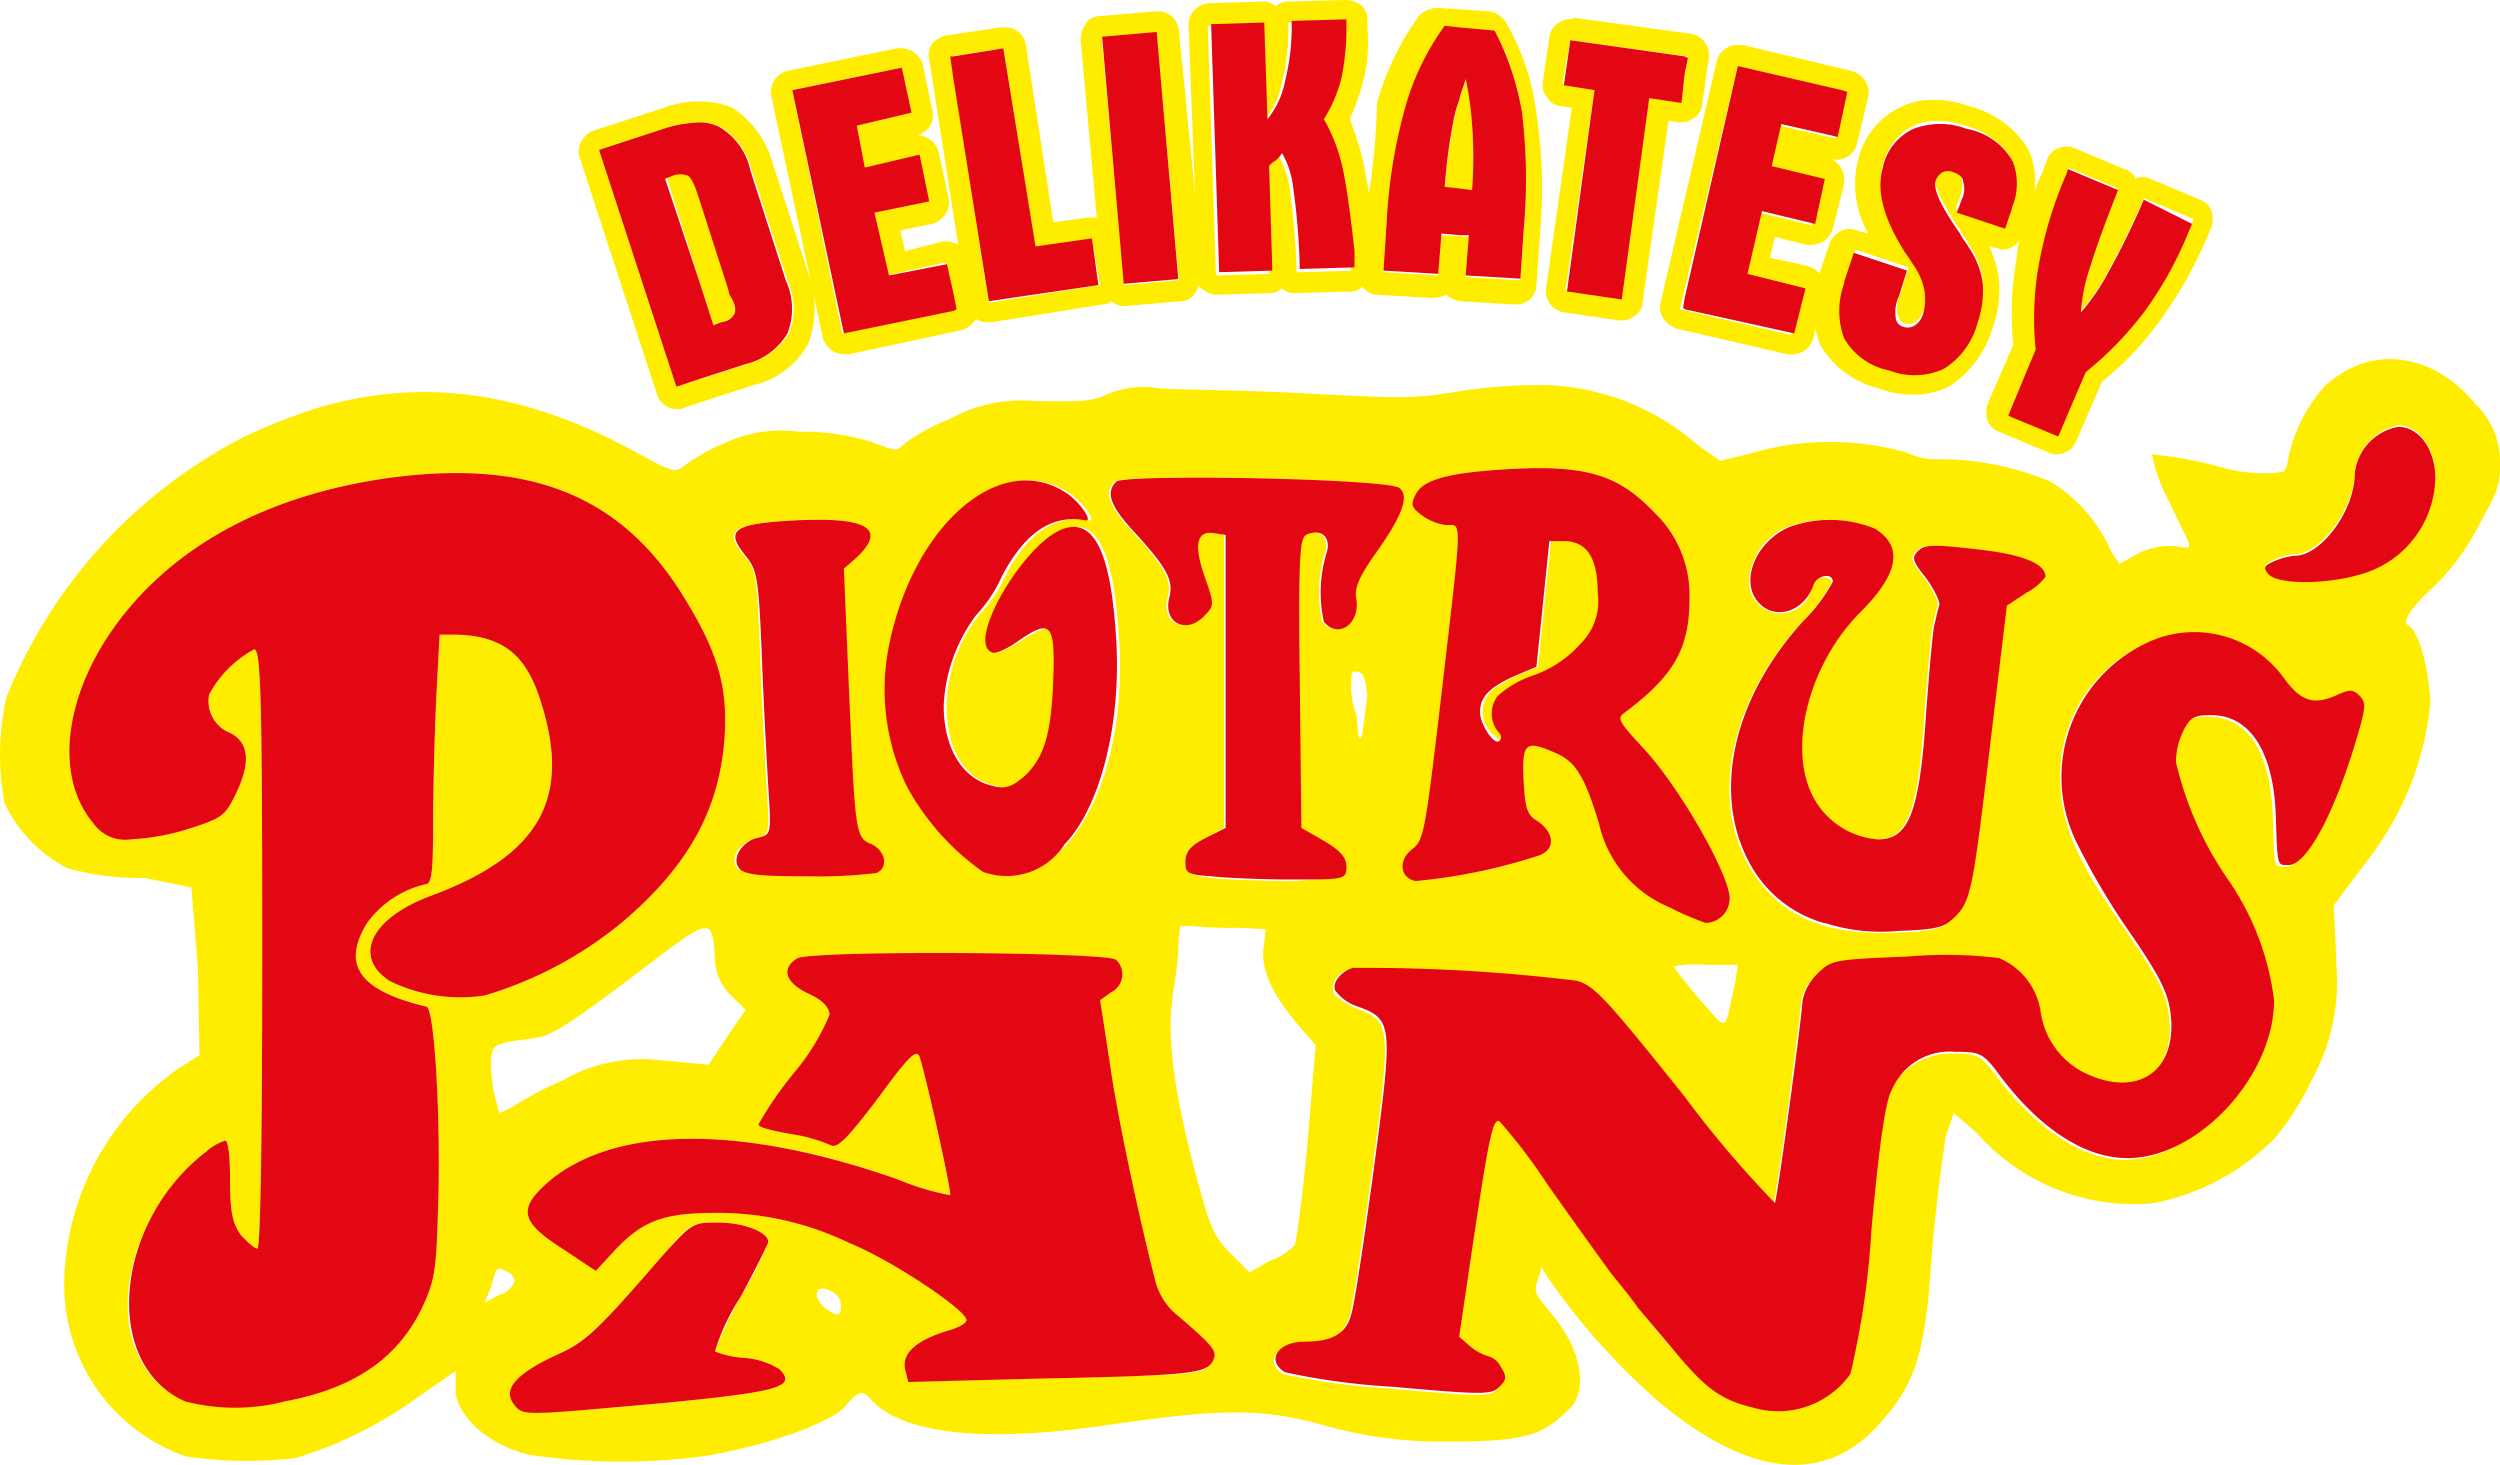 <svg xmlns="http://www.w3.org/2000/svg" width="100" height="58.593" viewBox="0 0 100 58.593"><defs><style>.a,.c{fill:#ffed00;}.a,.b{fill-rule:evenodd;}.b,.d{fill:#e30613;}</style></defs><g transform="translate(-634.509 -193.673)"><path class="a" d="M7.214,66.175a7.257,7.257,0,0,1-4.832-7.023,10.661,10.661,0,0,1,4.51-8.441l.9-.58-.064-3.479-.258-3.222L5.6,43.044a10.6,10.6,0,0,1-3.093-.387A5.706,5.706,0,0,1,0,40.08a10.56,10.56,0,0,1,.064-4.252A20.154,20.154,0,0,1,9.6,25.39a23.823,23.823,0,0,1,2.964-1.16c4.446-1.289,8.569-.515,12.951,1.933,1.289.709,1.353.644,1.675.387a7.824,7.824,0,0,1,1.611-.9,5.354,5.354,0,0,1,2.964-.451,9.136,9.136,0,0,1,2.835.387c1.1.387,1.031.451,1.417.064a8.363,8.363,0,0,1,1.8-.966,5.866,5.866,0,0,1,3.415-.709c1.611,0,2.126.064,2.835-.258a3.6,3.6,0,0,1,2.062-.258c.644.064,3.222.064,5.606.193,3.866.193,4.575.258,6.379-.064a21.873,21.873,0,0,1,3.157-.258,9.69,9.69,0,0,1,6.508,2.448l.838.58,1.1-.258a11.288,11.288,0,0,1,6.379-.064,2.571,2.571,0,0,0,1.353.258,11.58,11.58,0,0,1,4.381.9,6.123,6.123,0,0,1,2.448,2.835l.322.451.58-.322a2.765,2.765,0,0,1,1.546-.387c.9.064.9.451-.193-1.869a6.586,6.586,0,0,1-.644-1.8,17.224,17.224,0,0,1,2.771.515,6.012,6.012,0,0,0,2.448.193.4.4,0,0,0,.193-.322,6.3,6.3,0,0,1,1.482-3.093c1.869-1.74,4.381-1.353,6.057.709a3.142,3.142,0,0,1,.966,2.126c.064,1.224-.193,1.482-.838,2.706a9.224,9.224,0,0,1-2,2.642c-.9.838-1.031,1.289-.838,1.353.515.322.838,1.933.9,3.093a12.265,12.265,0,0,1-2.513,6.314l-1.353,1.8.129,2.835a8.135,8.135,0,0,1-1.031,4.188,10.239,10.239,0,0,1-1.482,2.32,9.333,9.333,0,0,1-4.832,2.577,8.373,8.373,0,0,1-7.087-2.835l-.9-.773-.322.966c-.129.838-.451,3.157-.58,5.026-.258,3.866-.709,4.961-2.191,6.572-2.126,2.255-5.026,2-8.569-.9a26.4,26.4,0,0,1-4.575-5.09c-.387-.58-.193-.515-.322-.129-.258.709-.258.709.387,1.482,1.289,1.482,1.546,3.093.838,3.866-1.031,1.031-1.611,1.353-4.9,1.353a17.674,17.674,0,0,1-5.155-.709c-2.384-.644-4.059-.58-8.183,0-4.961.773-8.441.451-9.729-.966-.322-.387-.515-.387-1.031.258-.644.709-3.286,1.611-5.67,2a25.247,25.247,0,0,1-7.023-.064c-1.482-.387-2.706-1.353-2.9-2.448v-.9l-1.482,1.031a16.543,16.543,0,0,1-4.9,2.448,16.6,16.6,0,0,1-4.446-.064ZM26.35,64.049C30.989,63.6,31.7,63.4,30.989,62.7a3.036,3.036,0,0,0-1.417-.451,3.809,3.809,0,0,1-1.16-.258A14.213,14.213,0,0,1,29.443,59.8a14.994,14.994,0,0,0,1.1-2.191c0-.387-.966-.773-2-.773-1.1,0-1.1,0-2.255,1.353-2.513,2.9-3.028,3.35-4.188,3.93-1.8.838-2.255,1.482-1.611,2.126.322.258.773.258,5.863-.193Zm46.326-.258c1.031-.515,1.289-1.16,1.869-6.572a33.706,33.706,0,0,1,.838-5.67A2.848,2.848,0,0,1,77.9,50.067c.966,0,1.1.064,1.611.709,1.675,2.255,3.544,3.544,5.283,3.544,2.835,0,5.863-3.286,5.863-6.314a10.509,10.509,0,0,0-1.8-4.768,13.753,13.753,0,0,1-2.126-4.768,2.933,2.933,0,0,1,.322-1.289c.258-.515.451-.58,1.1-.58,1.611,0,2.513,1.482,2.577,4.124.064,1.933,0,1.869.515,1.869.709,0,1.74-2.062,2.706-5.026.387-1.289.387-1.482.129-1.74s-.387-.258-.838-.064c-.966.451-1.482.322-2.191-.644a4.341,4.341,0,0,0-5.606-1.353,5.748,5.748,0,0,0-3.222,5.283c0,1.74.58,3.157,2.448,5.863,1.611,2.32,1.869,2.9,1.933,3.995.064,2-1.353,2.9-3.222,2.126a3.233,3.233,0,0,1-2-2.513A2.643,2.643,0,0,0,79.7,46.33a17.422,17.422,0,0,0-3.608-.064c-3.028.129-3.093.129-3.673.709a1.838,1.838,0,0,0-.58,1.1c0,.451-.966,7.732-1.1,8.054,0,.064-1.611-1.8-3.608-4.252-3.093-3.866-3.608-4.446-4.317-4.639a83.467,83.467,0,0,0-8.956-.515.75.75,0,0,0-.709.9c.064.193.515.451.9.644,1.417.515,1.417.709.644,6.508-.387,2.771-.773,5.412-.9,5.8-.258.773-.773,1.1-1.869,1.1s-1.546.773-.773,1.224a29.142,29.142,0,0,0,4.317.58c3.608.322,3.995.322,4.252,0,.258-.258.258-.387.064-.773a.817.817,0,0,0-.515-.451,1.96,1.96,0,0,1-.709-.387l-.387-.451.451-3.093c.773-5.219.9-5.67,1.16-5.606a21.679,21.679,0,0,1,1.869,2.448c.9,1.289,2.062,2.964,2.577,3.608.515.709,1.031,1.353,1.1,1.417a20.53,20.53,0,0,0,3.286,3.544,4.317,4.317,0,0,0,4.059.064Zm-61.468.193c2.771-.515,4.575-1.74,5.541-3.866.451-.966.515-1.482.58-3.737.129-3.479-.129-8.054-.451-8.183-2.706-.644-3.415-1.675-2.384-3.35a4.02,4.02,0,0,1,2.32-1.546c.258,0,.322-.387.322-2.513,0-1.417.064-3.673.129-5.026l.129-2.448H18.1c1.869.064,2.771.838,3.35,2.706,1.224,3.866-.064,6.121-4.381,7.732-2.448.9-3.157,2.448-1.675,3.415a6.441,6.441,0,0,0,3.8.58,15.6,15.6,0,0,0,5.541-2.964c2.642-2.255,3.866-4.51,4.059-7.41.129-2.062-.322-3.479-1.74-5.734C24.61,27.774,21.066,26.356,15.719,27c-4.639.58-8.376,2.384-10.824,5.348s-3.028,6.508-1.353,8.5a1.551,1.551,0,0,0,1.546.644,9.022,9.022,0,0,0,2.384-.451c1.224-.387,1.353-.515,1.74-1.289q.966-1.933-.193-2.513A1.356,1.356,0,0,1,8.18,35.7a4.405,4.405,0,0,1,1.8-1.8c.258,0,.322,1.675.322,11.984,0,7.216-.064,11.984-.193,11.984s-.387-.258-.644-.515c-.322-.451-.451-.838-.451-2.191,0-.9-.064-1.611-.193-1.611A2.028,2.028,0,0,0,8.051,54c-2.513,1.933-3.737,5.477-2.835,7.861.9,2.126,2.448,2.706,5.992,2.126Zm35.824-1.1c.773-.064,1.16-.193,1.289-.515.193-.387.129-.515-1.611-2A2.706,2.706,0,0,1,46,59.087c-.58-2.255-1.482-6.379-1.8-8.634l-.387-2.513.451-.322a.8.8,0,0,0,.193-1.289c-.322-.322-12.178-.387-12.757-.064-.644.387-.515.966.451,1.417.58.258.838.58.838.838a8.832,8.832,0,0,1-1.417,2.32A14.5,14.5,0,0,0,30.151,52.9a3.644,3.644,0,0,0,1.289.387,6.407,6.407,0,0,1,1.611.451c.258.129.644-.258,1.869-1.869,1.224-1.675,1.546-2,1.675-1.675.258.773,1.289,5.477,1.224,5.541a10.671,10.671,0,0,1-2.126-.644c-6.443-2.255-11.533-2.126-14.111.258-1.031.966-.9,1.482.709,2.513l1.353.9.773-.838c1.1-1.16,1.933-1.482,3.995-1.482a12.058,12.058,0,0,1,5.412,1.224c1.611.644,4.51,2.577,4.639,3.028.064.129-.258.322-.709.451q-1.933.58-1.74,1.546l.129.515,4.9-.129c2.706-.064,5.412-.129,5.992-.193Zm-13.6-2.9c-.193-.515-.838-.58-.9-.451s-.129.258.193.644c.644.515.773.387.709-.193Zm-13.08-.709c.064-.129.064-.258-.193-.451-.515-.258-.451-.258-.709.58l-.258.644.58-.322a.89.89,0,0,0,.58-.451Zm31.249-1.546c.064-.129.322-2,.515-4.124l.322-3.866-.773-.9c-.966-1.16-1.482-2.191-1.289-3.157l.064-.58-1.031-.064a15.193,15.193,0,0,1-1.869-.064h-.515l-.064.515a12.883,12.883,0,0,1-.193,1.933c-.193,1.289-.322,2.835.773,7.087.644,2.448.773,2.835,1.482,3.544l.773.773.773-.451a2.534,2.534,0,0,0,1.031-.644ZM22.291,51.162a6.29,6.29,0,0,1,3.8-.838l2.062.193.773-1.16.709-1.031-.515-.515a2.069,2.069,0,0,1-.709-1.546c-.129-1.8-.129-1.675-3.608.966-2.32,1.74-2.9,2.062-3.415,2.191-.387.064-.966.129-1.289.193-.58.129-.644.258-.644.9a5.367,5.367,0,0,0,.193,1.418l.129.515.451-.193a13.827,13.827,0,0,1,2.062-1.1Zm46.906-3.8.129-.838H68.1a5.311,5.311,0,0,0-1.353.064s.322.451.966,1.224c1.289,1.417,1.031,1.482,1.482-.451ZM77.96,44.59c.644-.644.709-1.1,1.482-7.6l.58-4.832.773-.515A2.146,2.146,0,0,0,81.568,31c0-.515-.9-.9-2.771-1.1-1.675-.193-2.062-.193-2.32.064s-.258.387.322,1.1c.322.451.58.966.515,1.1-.064.193-.129.515-.193.773s-.193,1.74-.322,3.415c-.258,4.124-.709,5.155-1.933,5.155a3.2,3.2,0,0,1-2.642-1.8c-.966-2-.064-5.283,1.933-7.281,1.546-1.546,1.74-2.642.58-3.35A4.762,4.762,0,0,0,71.323,29a2.492,2.492,0,0,0-1.546,2.062,1.267,1.267,0,0,0,2.513.322c.129-.387.773-.515.773-.129A6.664,6.664,0,0,1,71.9,32.8c-2.835,3.093-3.673,6.894-2.191,9.665,1.1,2,2.964,2.9,5.863,2.771,1.675-.064,1.933-.129,2.384-.644Zm-9.343,0A.808.808,0,0,0,69,43.882c0-.966-2.062-4.575-3.544-6.121-.838-.9-.966-1.1-.709-1.289,2-1.482,2.642-2.577,2.642-4.575a4.572,4.572,0,0,0-1.417-3.479C64.622,27,63.4,26.55,60.5,26.678c-2.577.129-3.737.387-4.059,1.031-.193.387-.193.515.258.838a2.041,2.041,0,0,0,.966.387c.644,0,.644-.451-.193,6.765-.644,5.477-.709,5.863-1.16,6.185-.58.451-.515,1.16.129,1.289A22.749,22.749,0,0,0,61.4,42.142c.644-.258.58-.9-.064-1.353-.451-.258-.515-.515-.58-1.675-.064-1.482.064-1.611,1.353-1.031.709.322,1.1.9,1.675,2.835a5.018,5.018,0,0,0,2.835,3.222c1.353.773,1.418.773,2,.451Zm-9.149-7.345c.193.193.387.322.451.258s0-.193-.129-.322a1.156,1.156,0,0,1,0-1.417,4.026,4.026,0,0,1,1.482-.838,4.586,4.586,0,0,0,1.869-1.289,2.374,2.374,0,0,0,.644-2c0-1.417-.451-2.062-1.353-2.062h-.58l-.258,2.513L61.336,34.6l-.773.322a5.459,5.459,0,0,0-1.1.644,1.2,1.2,0,0,0,0,1.675ZM53.6,42.593c0-.387-.258-.644-.9-1.031l-.9-.515-.064-5.8c-.064-5.026,0-5.8.258-5.928.58-.258.966.064.838.644A5.437,5.437,0,0,0,52.7,32.8c.58.709,1.482.064,1.289-.966-.064-.387.129-.838.709-1.675,1.16-1.611,1.417-2.384,1.031-2.706-.387-.387-11.018-.58-11.34-.258-.451.451-.193,1.031.773,2.062,1.224,1.353,1.546,1.869,1.353,2.577-.258,1.031.709,1.482,1.417.709.387-.387.387-.451,0-1.546q-.677-1.933.387-1.74l.451.064V41.047l-.709.387c-.644.322-.838.58-.838.966,0,.451.129.515,1.031.644.58.064,2,.129,3.222.129,2.126-.129,2.126-.129,2.126-.58Zm-18.814.258c.515-.193.387-.9-.193-1.16-.644-.258-.644-.451-.9-6.443L33.5,30.673l.515-.451c1.16-1.16.387-1.611-2.384-1.482-2.513.129-2.9.387-2.062,1.417.515.58.515.773.644,3.866.064,1.8.193,4.188.258,5.283.129,2,.129,2-.387,2.126-.709.193-1.1.838-.773,1.224.193.193.838.322,2.706.322a19.6,19.6,0,0,0,2.771-.129Zm6.508-.193c2.191-1.16,3.544-4.768,3.286-9.085-.193-3.415-.838-4.9-2.062-4.51-1.611.451-3.995,4.639-2.9,4.961.129.064.58-.193,1.031-.451,1.289-.838,1.482-.709,1.417,1.353-.064,2.255-.322,3.222-1.1,3.995-.515.515-.709.58-1.289.451-1.289-.258-2-1.482-2-3.222a6.064,6.064,0,0,1,1.289-3.608A5.735,5.735,0,0,0,40.009,31c.9-1.74,2-2.513,3.35-2.255.322.064-.258-.773-.773-1.1-1.417-.9-3.028-.58-4.575.966a9.792,9.792,0,0,0-2.577,5.155A8.456,8.456,0,0,0,37.625,41.5c1.417,1.482,2.448,1.8,3.673,1.16Zm13.208-6.894c-.064-.644-.129-.966-.451-.966-.193-.064-.193.129-.193.515a3.034,3.034,0,0,0,.193,1.16c.064.193.064,1.482.258.773.064-.451.129-.966.193-1.482Zm39.625-4.9A4.164,4.164,0,0,0,97.225,27c0-1.1-.644-2.062-1.482-2.062A2.2,2.2,0,0,0,94,26.807c0,1.417-1.353,3.286-2.384,3.286a2.228,2.228,0,0,0-.773.193c-.451.193-.515.258-.322.515C90.846,31.317,92.779,31.317,94.132,30.866Z" transform="translate(634.697 185.744)"/><path class="b" d="M22.019,65.739c-.644-.644-.193-1.289,1.611-2.126,1.16-.515,1.675-1.031,4.188-3.93,1.224-1.353,1.224-1.353,2.255-1.353s2,.387,2,.773c0,.064-.515,1.1-1.1,2.191a8.3,8.3,0,0,0-1.031,2.191,3.809,3.809,0,0,0,1.16.258,3.036,3.036,0,0,1,1.417.451c.709.709,0,.9-4.639,1.353-5.09.451-5.541.515-5.863.193Zm49.483,0c-1.353-.322-1.933-.773-3.222-2.32-.709-.838-1.353-1.611-1.417-1.675-.064-.129-.58-.773-1.1-1.417-.515-.709-1.675-2.32-2.577-3.608a21.68,21.68,0,0,0-1.869-2.448c-.258-.064-.387.387-1.16,5.606L59.711,62.9l.451.387a1.96,1.96,0,0,0,.709.387.817.817,0,0,1,.515.451c.258.387.193.515-.064.773-.322.322-.644.322-4.252,0a27.677,27.677,0,0,1-4.317-.58c-.773-.451-.322-1.224.773-1.224s1.675-.322,1.869-1.1c.129-.387.515-2.964.9-5.8.773-5.8.773-5.992-.644-6.508a1.786,1.786,0,0,1-.9-.644c-.129-.322.258-.773.709-.9a69.577,69.577,0,0,1,8.956.515c.709.193,1.224.773,4.317,4.639a42.527,42.527,0,0,0,3.608,4.252c.129-.387,1.1-7.6,1.1-8.054a2.029,2.029,0,0,1,.58-1.1c.58-.58.644-.58,3.673-.709a17.423,17.423,0,0,1,3.608.064,2.759,2.759,0,0,1,1.675,2.191,3.233,3.233,0,0,0,2,2.513c1.869.773,3.286-.129,3.222-2.126-.064-1.1-.322-1.675-1.933-3.995a28.636,28.636,0,0,1-1.8-3.093A5.934,5.934,0,0,1,87.095,35.2,4.412,4.412,0,0,1,92.7,36.551c.709.966,1.224,1.1,2.191.644.451-.193.58-.193.838.064s.258.451-.129,1.74c-.9,3.028-2,5.026-2.706,5.026-.451,0-.451.129-.515-1.869-.064-2.642-1.031-4.124-2.577-4.124-.644,0-.838.064-1.1.58a2.933,2.933,0,0,0-.322,1.289,13.753,13.753,0,0,0,2.126,4.768,10.777,10.777,0,0,1,1.8,4.768c0,3.028-3.028,6.314-5.863,6.314-1.74,0-3.608-1.224-5.283-3.544-.515-.644-.644-.709-1.611-.709a2.506,2.506,0,0,0-2.513,1.482c-.258.387-.515,2.126-.838,5.67a33.107,33.107,0,0,1-.838,5.734A3.539,3.539,0,0,1,71.5,65.739ZM8.746,65.481a8,8,0,0,0,3.995,0c2.771-.515,4.575-1.74,5.541-3.866.451-.966.515-1.482.58-3.737.129-3.479-.129-8.054-.451-8.183C15.7,49.051,15,48.02,16.027,46.345a4.02,4.02,0,0,1,2.32-1.546c.258,0,.322-.387.322-2.513,0-1.417.064-3.673.129-5.026l.129-2.448h.709c1.869.064,2.771.838,3.35,2.706,1.224,3.866-.064,6.121-4.381,7.732-2.448.9-3.157,2.448-1.675,3.415a6.441,6.441,0,0,0,3.8.58,15.6,15.6,0,0,0,5.541-2.964c2.642-2.255,3.866-4.51,4.059-7.41.129-2.062-.322-3.479-1.74-5.734-2.448-3.866-5.992-5.283-11.34-4.639-4.639.58-8.376,2.384-10.824,5.348S3.4,40.353,5.073,42.35a1.551,1.551,0,0,0,1.546.644A9.023,9.023,0,0,0,9,42.543c1.224-.387,1.353-.515,1.74-1.289q.966-1.933-.193-2.513A1.356,1.356,0,0,1,9.712,37.2a4.4,4.4,0,0,1,1.8-1.8c.258,0,.322,1.675.322,11.984,0,7.216-.064,11.984-.193,11.984s-.387-.258-.644-.515c-.322-.451-.451-.838-.451-2.191,0-.9-.064-1.611-.193-1.611a2.027,2.027,0,0,0-.773.451C5.911,58.329,5.4,64,8.746,65.481Zm28.8-1.289.129.515,4.9-.129c6.25-.129,7.023-.193,7.281-.709.193-.387.129-.515-1.611-2a2.706,2.706,0,0,1-.709-1.289c-.58-2.255-1.482-6.379-1.8-8.634l-.387-2.513.451-.322a.8.8,0,0,0,.193-1.289c-.322-.322-12.178-.387-12.757-.064-.644.387-.515.966.451,1.417.58.258.838.58.838.838a8.832,8.832,0,0,1-1.417,2.32A14.505,14.505,0,0,0,31.683,54.4c0,.129.58.258,1.289.387a6.408,6.408,0,0,1,1.611.451c.258.129.644-.258,1.869-1.869,1.224-1.675,1.546-2,1.675-1.675.258.773,1.289,5.412,1.224,5.541a10.673,10.673,0,0,1-2.126-.644c-6.443-2.255-11.533-2.126-14.111.258-1.031.966-.9,1.482.709,2.513l1.353.9.773-.838c1.1-1.16,1.933-1.482,3.995-1.482a12.058,12.058,0,0,1,5.412,1.224c1.611.644,4.51,2.577,4.639,3.028.064.129-.258.322-.709.451q-1.933.58-1.74,1.546Zm36.79-17.848a7.315,7.315,0,0,0,2.9.322c1.611-.064,1.869-.129,2.32-.58.644-.644.709-1.1,1.482-7.6l.58-4.832.773-.515a2.146,2.146,0,0,0,.773-.644c0-.515-.9-.9-2.771-1.1-1.675-.193-2.062-.193-2.32.064s-.258.387.322,1.1c.322.451.58.966.515,1.1-.064.193-.129.515-.193.773s-.193,1.74-.322,3.415c-.258,4.124-.709,5.155-1.933,5.155a3.2,3.2,0,0,1-2.642-1.8c-.966-2-.064-5.283,1.933-7.281,1.546-1.546,1.74-2.642.58-3.35a4.762,4.762,0,0,0-3.415-.064c-1.353.58-2,2.191-1.224,3.028.644.709,1.8.387,2.191-.709.129-.387.773-.515.773-.129a6.664,6.664,0,0,1-1.16,1.546c-2.835,3.093-3.673,6.894-2.191,9.665a4.886,4.886,0,0,0,3.028,2.448Zm-6.25-.644a12.294,12.294,0,0,0,1.482.644.991.991,0,0,0,.966-.966c0-.966-2.062-4.575-3.544-6.121-.838-.9-.966-1.1-.709-1.289,2-1.482,2.642-2.577,2.642-4.575a4.572,4.572,0,0,0-1.417-3.479c-1.353-1.417-2.577-1.869-5.477-1.74-2.577.129-3.737.387-4.059,1.031-.193.387-.193.515.258.838a2.041,2.041,0,0,0,.966.387c.644,0,.644-.451-.193,6.765-.644,5.477-.709,5.863-1.16,6.185-.58.451-.515,1.16.129,1.289a22.749,22.749,0,0,0,4.961-1.031c.644-.258.58-.9-.064-1.353-.451-.258-.515-.515-.58-1.675-.064-1.482.064-1.611,1.353-1.031.709.322,1.1.9,1.675,2.835A4.729,4.729,0,0,0,68.087,45.7Zm-6.83-7.023a1.156,1.156,0,0,1,0-1.417,4.026,4.026,0,0,1,1.482-.838,4.586,4.586,0,0,0,1.869-1.289,2.374,2.374,0,0,0,.644-2c0-1.417-.451-2.062-1.353-2.062h-.58l-.258,2.513L62.8,36.1l-.773.322c-1.031.451-1.482.838-1.482,1.482,0,.515.58,1.353.773,1.16.129-.129.064-.258-.064-.387Zm-11.469,5.8c.58.064,2,.129,3.222.129,2.126,0,2.191,0,2.191-.515,0-.387-.258-.644-.9-1.031l-.9-.515-.064-5.8c-.064-5.026,0-5.8.258-5.928.58-.258.966.064.838.644A5.438,5.438,0,0,0,54.3,34.3c.58.709,1.482.064,1.289-.966-.064-.387.129-.838.709-1.675,1.16-1.611,1.418-2.384,1.031-2.706-.387-.387-11.018-.58-11.34-.258-.451.451-.193,1.031.773,2.062,1.224,1.353,1.546,1.869,1.353,2.577-.258,1.031.709,1.482,1.417.709.387-.387.387-.451,0-1.546q-.677-1.933.387-1.74l.451.064V42.543l-.773.387c-.644.322-.838.58-.838.966,0,.451.064.515,1.031.58ZM30.91,44.154c-.322-.387.129-1.1.773-1.224.515-.129.515-.129.387-2.126-.064-1.1-.193-3.479-.258-5.283-.129-3.093-.193-3.286-.644-3.866-.838-1.031-.515-1.289,2.062-1.417,2.771-.129,3.608.322,2.384,1.482l-.515.451.193,4.575c.258,5.992.258,6.185.9,6.443.58.258.709.966.193,1.16a19.6,19.6,0,0,1-2.771.129c-1.869,0-2.513-.064-2.706-.322Zm9.729.129a9.981,9.981,0,0,1-3.028-3.415,8.877,8.877,0,0,1-.709-5.606c.966-4.832,4.446-7.861,7.087-6.121.515.322,1.1,1.16.773,1.1-1.353-.258-2.448.515-3.35,2.255a5.735,5.735,0,0,1-1.031,1.546,6.518,6.518,0,0,0-1.289,3.608c0,1.74.773,2.964,2,3.222.515.129.773,0,1.289-.451.773-.773,1.031-1.74,1.1-3.995.064-2.062-.129-2.255-1.417-1.353-.451.322-.9.515-1.031.451-1.1-.387,1.353-4.51,2.9-4.961,1.224-.387,1.869,1.1,2.062,4.51.193,3.35-.644,6.636-2.062,8.118a2.744,2.744,0,0,1-3.286,1.1Zm51.416-11.92c-.193-.258-.129-.322.322-.515a2.611,2.611,0,0,1,.773-.193c1.031,0,2.384-1.8,2.384-3.286a2.124,2.124,0,0,1,1.74-1.869c.838,0,1.482.9,1.482,2.062a4.088,4.088,0,0,1-3.093,3.866C94.311,32.814,92.378,32.814,92.056,32.363Z" transform="translate(633.165 184.247)"/><g transform="translate(657.654 193.673)"><path class="c" d="M66.382.838V1.16a10,10,0,0,1-.193,2,4.874,4.874,0,0,1-.709,1.675,4.243,4.243,0,0,1,.773,2,24.025,24.025,0,0,1,.387,3.35v.644l-2.191.064a26.809,26.809,0,0,0-.258-3.222A3.6,3.6,0,0,0,63.74,6.25l-.387.387-.129.129.129,4.188-2.126.064L60.9,1.031,63.031.966l.129,3.866a3.461,3.461,0,0,0,.709-1.546A9.015,9.015,0,0,0,64.127.9L66.382.838m3.995.258,2,.129a10.25,10.25,0,0,1,1.1,3.35,22.319,22.319,0,0,1,.064,4.7L73.4,11.211l-2.191-.129.129-1.611-1.1-.064-.129,1.611-2.191-.129.129-1.933a21.655,21.655,0,0,1,.773-4.7A11.094,11.094,0,0,1,70.376,1.1m1.1,6.508a16.261,16.261,0,0,0,0-2.513,7.69,7.69,0,0,0-.258-1.869,10.175,10.175,0,0,0-.515,1.8,22.027,22.027,0,0,0-.322,2.513l1.1.064M58.843,1.289l.9,9.922-2.191.193-.9-9.922,2.191-.193M75.4,1.611l4.7.644-.258,1.8-1.289-.193L77.4,11.92,75.209,11.6l1.16-8.054L75.08,3.35l.322-1.74m-22.68.322,1.289,7.99,2.255-.387.322,1.869-4.446.709L50.6,2.255l2.126-.322M82.1,2.642l4.381,1.031-.451,1.869-2.255-.515L83.392,6.7l2.126.515-.451,1.8L82.941,8.5l-.58,2.513,2.32.515L84.229,13.4l-4.446-1.031L82.1,2.642m-33.44.064.387,1.8-2.191.515L47.181,6.7l2.126-.451.387,1.8L47.568,8.5l.515,2.513L50.4,10.5l.387,1.869-4.51.966-2-9.729,4.381-.9M90.028,4.832a3.649,3.649,0,0,1,1.16.193,3.074,3.074,0,0,1,1.8,1.224,2.874,2.874,0,0,1-.064,2.191l-.193.58L90.8,8.376l.193-.515a1.438,1.438,0,0,0,.064-.709.581.581,0,0,0-.387-.387c-.064,0-.129-.064-.193-.064a.237.237,0,0,0-.193.064.643.643,0,0,0-.258.322c-.129.322.258,1.031.966,2.126a5.944,5.944,0,0,1,.322.515,3.315,3.315,0,0,1,.58,1.417,3.673,3.673,0,0,1-.193,1.611,3.042,3.042,0,0,1-1.353,1.869,1.891,1.891,0,0,1-1.031.258,4.332,4.332,0,0,1-1.16-.193,3.066,3.066,0,0,1-1.8-1.289,3.046,3.046,0,0,1,.064-2.255l.387-1.16,2.126.709-.322,1.031a1.457,1.457,0,0,0-.129.838c.064.193.129.322.322.387h.129a.387.387,0,0,0,.258-.064.822.822,0,0,0,.322-.451,1.45,1.45,0,0,0,.064-.9,5.366,5.366,0,0,0-.515-1.16,3.817,3.817,0,0,1-.258-.387c-.838-1.417-1.16-2.577-.9-3.415a2.36,2.36,0,0,1,1.224-1.546,2.058,2.058,0,0,1,.9-.193M40.545,4.9a2.058,2.058,0,0,1,.9.193,2.894,2.894,0,0,1,1.224,1.74l1.417,4.381a2.713,2.713,0,0,1,.064,2.126,2.93,2.93,0,0,1-1.675,1.224l-2.835.9L36.55,5.992l2.771-.9A4.378,4.378,0,0,1,40.545,4.9m.58,8.118.322-.129a.8.8,0,0,0,.515-.322c.064-.129,0-.387-.129-.773l-.064-.258L40.545,7.667c-.129-.387-.258-.644-.387-.709-.064,0-.129-.064-.193-.064a.817.817,0,0,0-.387.064l-.322.129,1.869,5.928M95.311,6.7l2,.838c-.451,1.16-.838,2.191-1.1,3.028a7.287,7.287,0,0,0-.387,1.869,7.253,7.253,0,0,0,1.1-1.611,30.811,30.811,0,0,0,1.417-2.9l2,.838-.193.451a14.636,14.636,0,0,1-1.74,3.093,11.681,11.681,0,0,1-2.32,2.384l-1.1,2.577-2-.838,1.1-2.577a12.325,12.325,0,0,1,.129-3.415,16.407,16.407,0,0,1,1.1-3.608V6.7M66.382,0h0L64.127.064a.732.732,0,0,0-.515.193A.732.732,0,0,0,63.1.064h0L60.969.129a.868.868,0,0,0-.838.9l.258,6.7-.644-6.508a.841.841,0,0,0-.838-.773h-.064L56.588.644a.677.677,0,0,0-.58.322,1.089,1.089,0,0,0-.193.644L56.459,8.7h-.322l-1.417.193L53.624,1.8a.83.83,0,0,0-.838-.709h-.129l-2.191.322a1.046,1.046,0,0,0-.58.322.749.749,0,0,0-.129.644l1.16,7.41a.931.931,0,0,0-.451-.129h-.193l-1.482.387L48.6,9.214l1.289-.258a1,1,0,0,0,.515-.387.794.794,0,0,0,.129-.644l-.387-1.8a.892.892,0,0,0-.838-.709,1.156,1.156,0,0,0,.451-.322.794.794,0,0,0,.129-.644L49.5,2.577a1,1,0,0,0-.387-.515,1.2,1.2,0,0,0-.451-.129H48.47l-4.381.9a.868.868,0,0,0-.644,1.031l2.062,9.665a1,1,0,0,0,.387.515,1.2,1.2,0,0,0,.451.129h.193l4.51-.966a1.028,1.028,0,0,0,.58-.451.694.694,0,0,0,.515.129h.129l4.446-.709a.492.492,0,0,0,.322-.129.732.732,0,0,0,.515.193h.064l2.191-.193a.677.677,0,0,0,.58-.322.492.492,0,0,0,.129-.322c.064.064.064.129.129.129a.96.96,0,0,0,.58.258h0l2.126-.064a.732.732,0,0,0,.515-.193.732.732,0,0,0,.515.193h0l2.191-.064a.732.732,0,0,0,.515-.193.769.769,0,0,0,.58.322l2.191.129h.064a1.516,1.516,0,0,0,.515-.129,1.3,1.3,0,0,0,.515.258l2.191.129h.064a.8.8,0,0,0,.838-.773l.129-1.933a19.836,19.836,0,0,0-.129-4.9A9.52,9.52,0,0,0,72.825.9a.929.929,0,0,0-.709-.451l-2-.129h-.064a1.035,1.035,0,0,0-.709.322A10.922,10.922,0,0,0,67.67,4.124a28.463,28.463,0,0,1-.322,3.608c-.064-.387-.129-.709-.193-1.1a13.194,13.194,0,0,0-.58-1.869A9.2,9.2,0,0,0,67.09,3.35,6.419,6.419,0,0,0,67.284,1.1V.773a.817.817,0,0,0-.258-.58A1.243,1.243,0,0,0,66.382,0ZM75.4.773a.838.838,0,0,0-.838.709l-.258,1.8a.779.779,0,0,0,.193.644.677.677,0,0,0,.58.322l.387.064-1.031,7.216a.864.864,0,0,0,.709.966l2.191.322h.129a.732.732,0,0,0,.515-.193.677.677,0,0,0,.322-.58l1.031-7.216.387.064h.129a.732.732,0,0,0,.515-.193.677.677,0,0,0,.322-.58l.258-1.8a.864.864,0,0,0-.709-.966l-4.7-.644A.2.2,0,0,1,75.4.773ZM82.1,1.8a.834.834,0,0,0-.838.644L79.01,12.113a.794.794,0,0,0,.129.644,1,1,0,0,0,.515.387L84.1,14.175h.193a1.2,1.2,0,0,0,.451-.129,1,1,0,0,0,.387-.515l.064-.387c.064.258.129.451.193.644a3.736,3.736,0,0,0,2.32,1.74,3.9,3.9,0,0,0,1.418.258,3.28,3.28,0,0,0,1.417-.322,4.137,4.137,0,0,0,1.74-2.32,4.5,4.5,0,0,0,.258-2,4.276,4.276,0,0,0-.387-1.289l.258.064c.064,0,.193.064.258.064a.808.808,0,0,0,.709-.387,3.233,3.233,0,0,0-.129.773,12.241,12.241,0,0,0-.129,3.415L92.09,16.172a1.1,1.1,0,0,0,0,.644.778.778,0,0,0,.451.451l2,.838a.581.581,0,0,0,.322.064.837.837,0,0,0,.773-.515l1.031-2.384a12.079,12.079,0,0,0,2.32-2.448,16.607,16.607,0,0,0,1.869-3.286l.193-.451a1.1,1.1,0,0,0,0-.644.778.778,0,0,0-.451-.451l-2-.838a.581.581,0,0,0-.322-.064.387.387,0,0,0-.258.064.681.681,0,0,0-.451-.387l-2-.838a.838.838,0,0,0-.644,0,.778.778,0,0,0-.451.451l-.064.193c-.129.387-.322.709-.451,1.1a2.937,2.937,0,0,0-.258-1.74,3.91,3.91,0,0,0-2.32-1.675,3.9,3.9,0,0,0-1.418-.258,2.885,2.885,0,0,0-1.289.258,3.143,3.143,0,0,0-1.74,2.062,4.013,4.013,0,0,0,.387,3.028l-.451-.129c-.064,0-.193-.064-.258-.064a.917.917,0,0,0-.838.58l-.387,1.16v.064a1.017,1.017,0,0,0-.515-.322l-1.482-.322.193-.838,1.289.322h.193a1.2,1.2,0,0,0,.451-.129,1,1,0,0,0,.387-.515l.451-1.8a.959.959,0,0,0-.451-.966h.129a.834.834,0,0,0,.838-.644l.451-1.869a.794.794,0,0,0-.129-.644,1,1,0,0,0-.515-.387L82.3,1.8ZM40.545,4.059h0a3.9,3.9,0,0,0-1.417.258l-2.771.9a.862.862,0,0,0-.515.451.762.762,0,0,0-.064.644l3.093,9.471a.832.832,0,0,0,.838.58.387.387,0,0,0,.258-.064l2.771-.9a3.344,3.344,0,0,0,2.191-1.675,4.051,4.051,0,0,0,0-2.771L43.508,6.572A3.885,3.885,0,0,0,41.9,4.317a3.365,3.365,0,0,0-1.353-.258Z" transform="translate(-35.734 0)"/><g transform="translate(0.816 0.773)"><path class="d" d="M62.215,10.925,60.926,3l-2,.322H58.8l.129.9,1.418,8.892,4.381-.644L64.47,10.6Z" transform="translate(-44.754 -1.84)"/><rect class="d" width="2.191" height="9.922" transform="translate(20.123 0.695) rotate(-5)"/><path class="d" d="M55.185,12.061l-2.32.451L52.286,10l2.191-.451L54.09,7.679,51.9,8.195,51.577,6.52,53.768,6l-.387-1.8L49,5.1l2.062,9.729,4.381-.9.129-.064-.129-.644Z" transform="translate(-41.268 -2.267)"/><path class="d" d="M43.057,9.533a2.66,2.66,0,0,0-1.224-1.74,1.716,1.716,0,0,0-.773-.193,5.208,5.208,0,0,0-1.289.193L37,8.7l3.093,9.471.966-.322,1.8-.58a2.68,2.68,0,0,0,1.675-1.224,2.713,2.713,0,0,0-.064-2.126Zm-.644,5.734a.65.65,0,0,1-.515.322l-.322.129-.515-1.611L39.642,9.855l.322-.129a.871.871,0,0,1,.58,0c.129.064.258.322.387.709l.064.193,1.16,3.608.064.258C42.477,14.881,42.477,15.138,42.412,15.267Z" transform="translate(-37 -3.476)"/><path class="d" d="M108.23,6.42l2.255.515.193-.9.193-.9-.193-.064L106.491,4.1l-2.126,9.278-.064.387.064.064,4.381.966.451-1.8-2.32-.58.58-2.513,2.126.515.387-1.8-2.126-.515Z" transform="translate(-60.938 -2.231)"/><path class="d" d="M118.7,11.244l1.933.644.193-.58c.064-.129.064-.258.129-.387a2.475,2.475,0,0,0,0-1.675c0-.064-.064-.064-.064-.129a2.652,2.652,0,0,0-1.8-1.224,3,3,0,0,0-2.126,0A2.191,2.191,0,0,0,115.74,9.44c-.258.9,0,2,.9,3.415a3.949,3.949,0,0,1,.258.387,2.736,2.736,0,0,1,.515,1.16,2.214,2.214,0,0,1-.064.9.822.822,0,0,1-.322.451.529.529,0,0,1-.451.064.408.408,0,0,1-.322-.387,1.457,1.457,0,0,1,.129-.838l.322-1.031-2.126-.709-.387,1.16v.064a3.165,3.165,0,0,0,0,2.191h0a2.662,2.662,0,0,0,1.8,1.289,2.8,2.8,0,0,0,2.191-.064,3.093,3.093,0,0,0,1.353-1.869,3.772,3.772,0,0,0,.193-1.611,3.315,3.315,0,0,0-.58-1.417c-.064-.129-.193-.258-.322-.515q-1.16-1.643-.966-2.126a.643.643,0,0,1,.258-.322.545.545,0,0,1,.451,0c.193.064.387.193.387.387a.947.947,0,0,1-.064.709Z" transform="translate(-64.388 -3.512)"/><path class="d" d="M129.912,11.724a30.808,30.808,0,0,1-1.417,2.9,8.378,8.378,0,0,1-1.1,1.611,7.287,7.287,0,0,1,.387-1.869c.258-.838.644-1.869,1.1-3.028l-2-.838-.064.193a16.408,16.408,0,0,0-1.1,3.608,12.239,12.239,0,0,0-.129,3.415l-.966,2.32-.129.322.129.064,1.868.773,1.1-2.577a13.6,13.6,0,0,0,2.32-2.384,14.638,14.638,0,0,0,1.74-3.093l.193-.451Z" transform="translate(-68.122 -4.508)"/><path class="d" d="M101.861,3.209l-.129-.064L97.158,2.5,96.9,4.3l1.224.193-1.1,8.054,2.191.322,1.1-8.054,1.289.193.129-1.16Z" transform="translate(-58.306 -1.662)"/><path class="d" d="M90.146,1.793l-1.417-.129-.58-.064A10.311,10.311,0,0,0,86.6,4.757a20.991,20.991,0,0,0-.773,4.7L85.7,11.394l2.191.129.129-1.611.709.064h.387l-.129,1.611,2.191.129.129-1.933a22.221,22.221,0,0,0-.064-4.7A10.97,10.97,0,0,0,90.146,1.793Zm-.9,6.379-.515-.064-.58-.064a22.024,22.024,0,0,1,.322-2.513,5.366,5.366,0,0,1,.258-.966c.064-.322.193-.58.258-.838a13.089,13.089,0,0,1,.258,1.869A17.2,17.2,0,0,1,89.244,8.172Z" transform="translate(-54.322 -1.342)"/><path class="d" d="M80.283,7.257a6.889,6.889,0,0,0-.773-2.062,5.706,5.706,0,0,0,.709-1.675,10,10,0,0,0,.193-2V1.2l-2.191.064a9.014,9.014,0,0,1-.258,2.384,3.461,3.461,0,0,1-.709,1.546l-.129-3.866L75,1.393l.322,9.922,2.126-.064L77.32,7.063l.129-.129a1.094,1.094,0,0,0,.387-.387,3.6,3.6,0,0,1,.451,1.417,26.808,26.808,0,0,1,.258,3.222l2.191-.064v-.644C80.606,9.318,80.477,8.223,80.283,7.257Z" transform="translate(-50.516 -1.2)"/></g></g></g></svg>